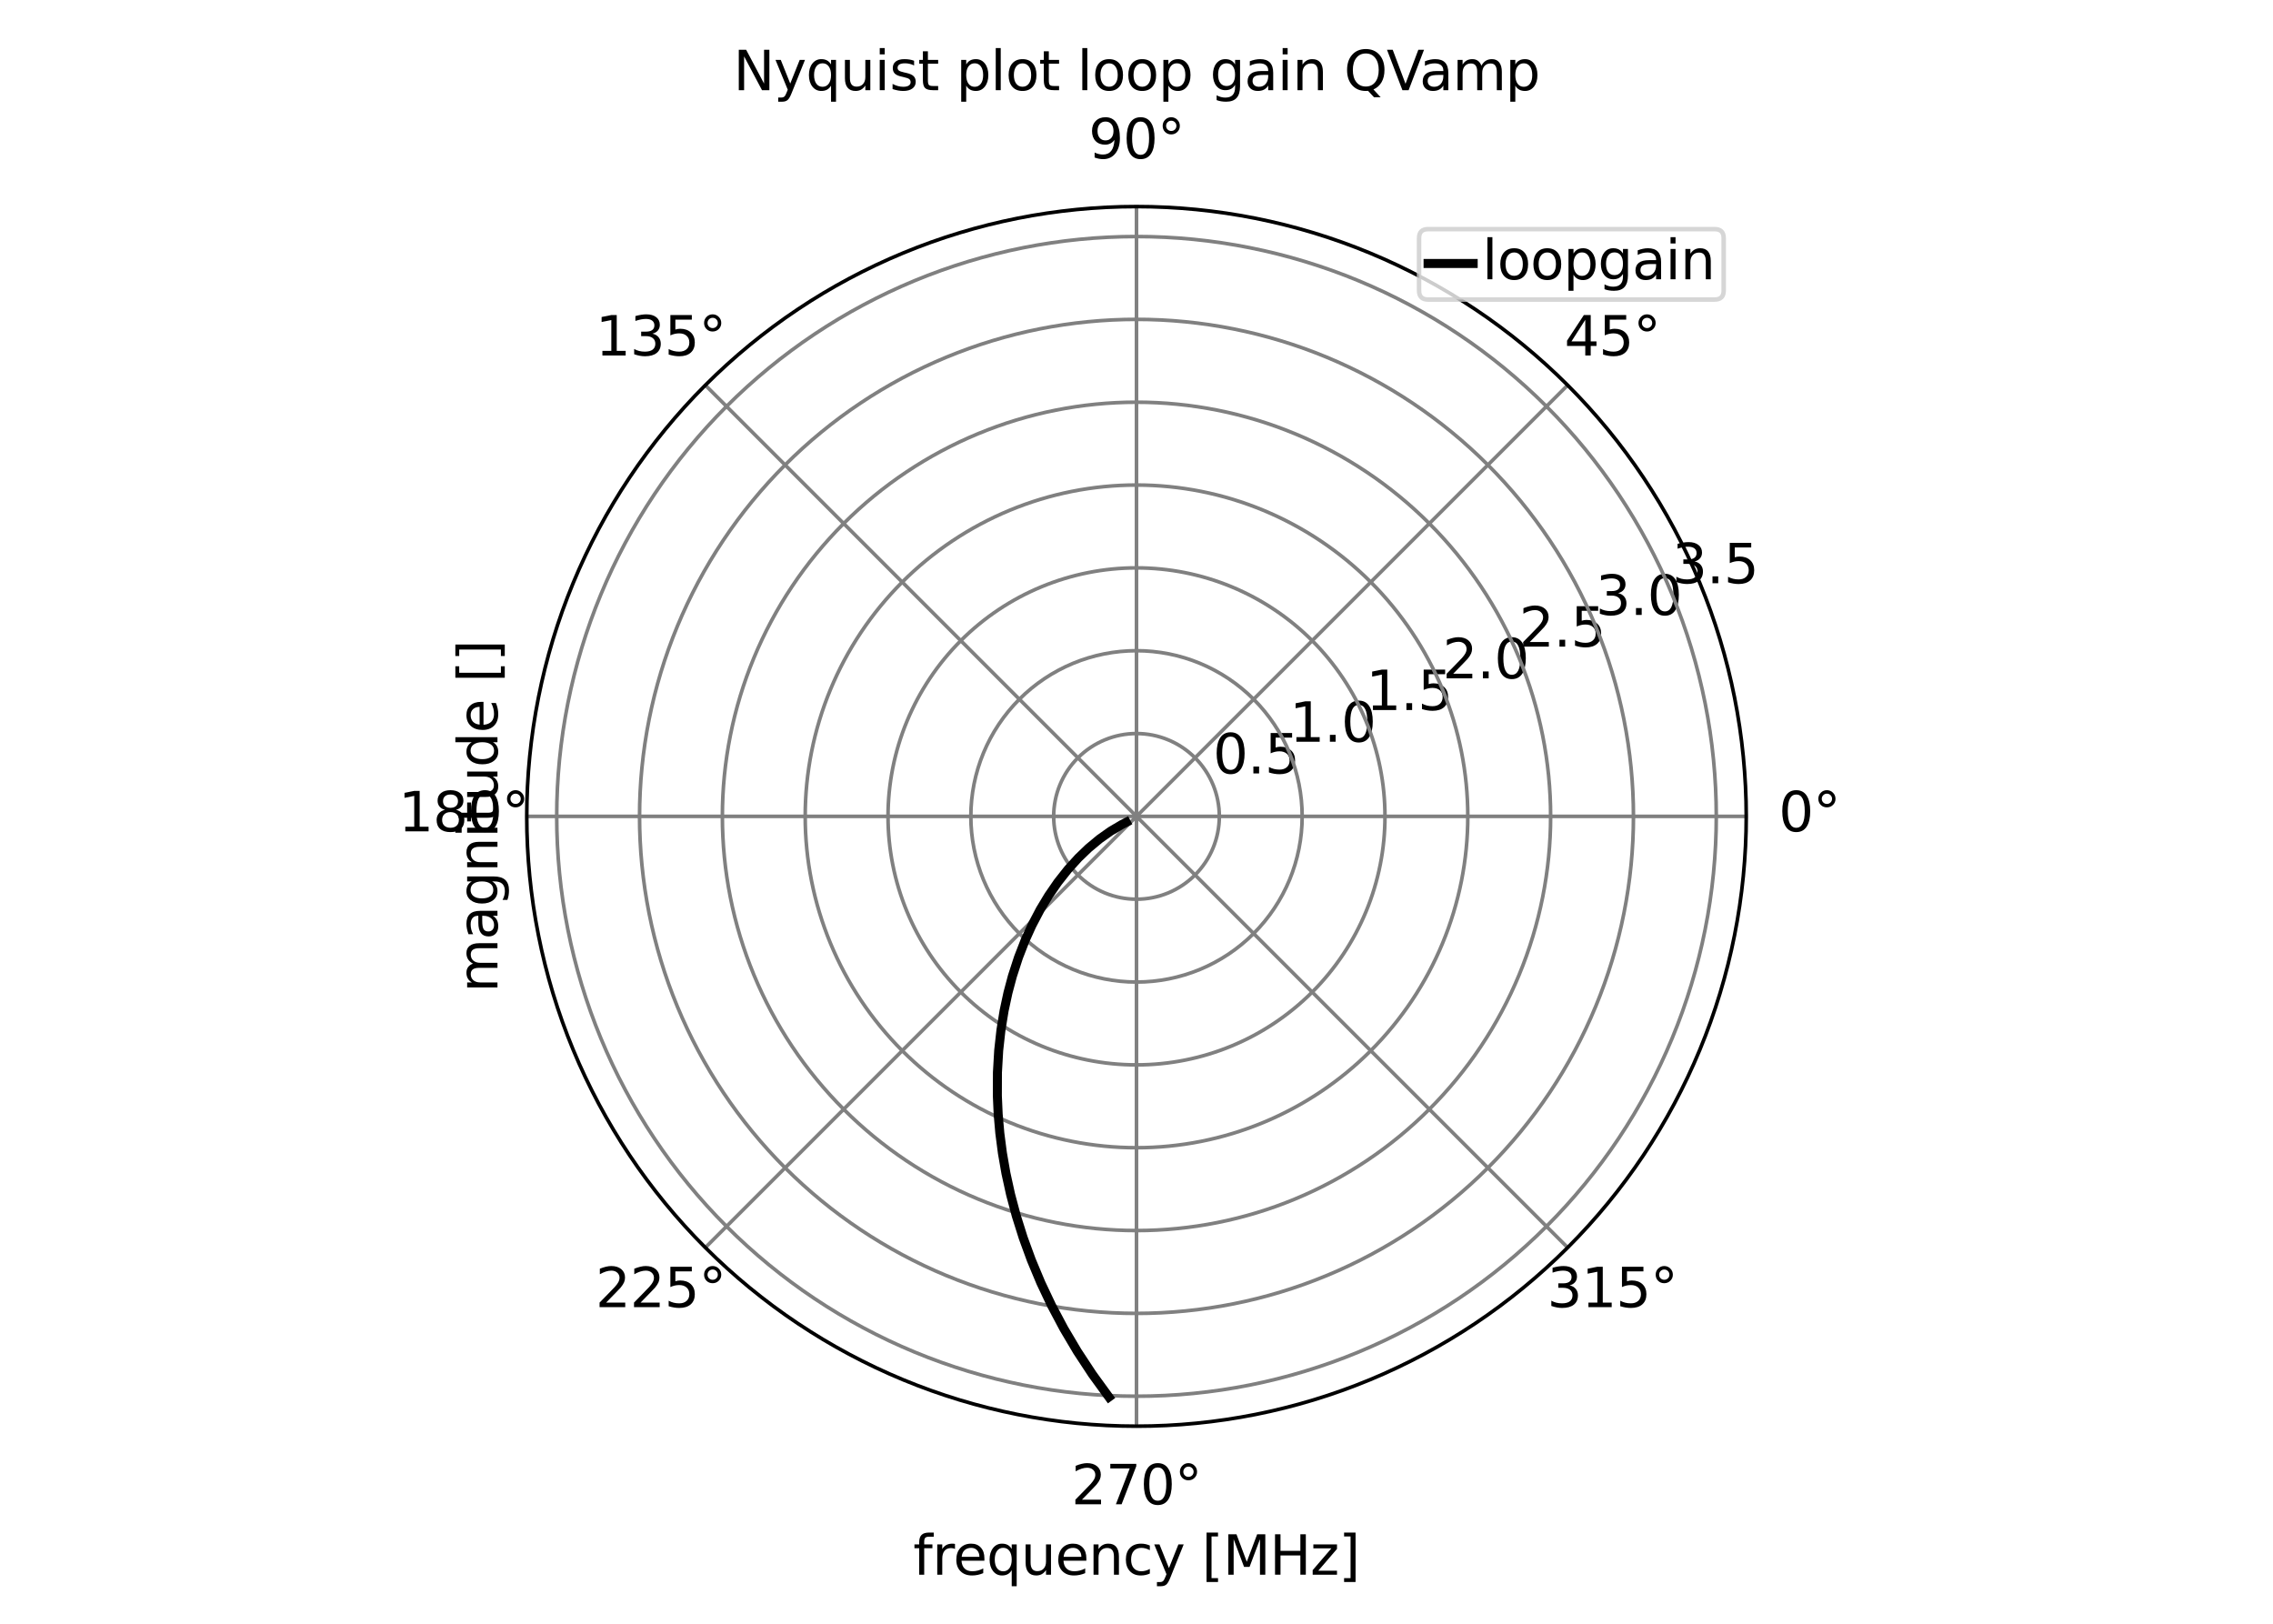<?xml version="1.0" encoding="utf-8" standalone="no"?>
<!DOCTYPE svg PUBLIC "-//W3C//DTD SVG 1.1//EN"
  "http://www.w3.org/Graphics/SVG/1.1/DTD/svg11.dtd">
<svg xmlns:xlink="http://www.w3.org/1999/xlink" width="504pt" height="360pt" viewBox="0 0 504 360" xmlns="http://www.w3.org/2000/svg" version="1.1">
 <defs>
  <style type="text/css">*{stroke-linejoin: round; stroke-linecap: butt}</style>
 </defs>
 <g id="figure_1">
  <g id="patch_1">
   <path d="M 0 360 
L 504 360 
L 504 0 
L 0 0 
z
" style="fill: #ffffff"/>
  </g>
  <g id="axes_1">
   <g id="patch_2">
    <path d="M 387.2 181 
C 387.2 163.246 383.703 145.664 376.909 129.261 
C 370.114 112.858 360.155 97.953 347.601 85.399 
C 335.047 72.845 320.142 62.886 303.739 56.091 
C 287.336 49.297 269.754 45.8 252 45.8 
C 234.246 45.8 216.664 49.297 200.261 56.091 
C 183.858 62.886 168.953 72.845 156.399 85.399 
C 143.845 97.953 133.886 112.858 127.091 129.261 
C 120.297 145.664 116.8 163.246 116.8 181 
C 116.8 198.754 120.297 216.336 127.091 232.739 
C 133.886 249.142 143.845 264.047 156.399 276.601 
C 168.953 289.155 183.858 299.114 200.261 305.909 
C 216.664 312.703 234.246 316.2 252 316.2 
C 269.754 316.2 287.336 312.703 303.739 305.909 
C 320.142 299.114 335.047 289.155 347.601 276.601 
C 360.155 264.047 370.114 249.142 376.909 232.739 
C 383.703 216.336 387.2 198.754 387.2 181 
M 252 181 
C 252 181 252 181 252 181 
C 252 181 252 181 252 181 
C 252 181 252 181 252 181 
C 252 181 252 181 252 181 
C 252 181 252 181 252 181 
C 252 181 252 181 252 181 
C 252 181 252 181 252 181 
C 252 181 252 181 252 181 
C 252 181 252 181 252 181 
C 252 181 252 181 252 181 
C 252 181 252 181 252 181 
C 252 181 252 181 252 181 
C 252 181 252 181 252 181 
C 252 181 252 181 252 181 
C 252 181 252 181 252 181 
C 252 181 252 181 252 181 
z
" style="fill: #ffffff"/>
   </g>
   <g id="matplotlib.axis_1">
    <g id="xtick_1">
     <g id="line2d_1">
      <path d="M 252 181 
L 387.2 181 
" clip-path="url(#p6e897d2427)" style="fill: none; stroke: #808080; stroke-width: 0.8; stroke-linecap: square"/>
     </g>
     <g id="text_1">
      <!-- 0° -->
      <g transform="translate(394.382 184.311) scale(0.12 -0.12)">
       <defs>
        <path id="DejaVuSans-30" d="M 2034 4250 
Q 1547 4250 1301 3770 
Q 1056 3291 1056 2328 
Q 1056 1369 1301 889 
Q 1547 409 2034 409 
Q 2525 409 2770 889 
Q 3016 1369 3016 2328 
Q 3016 3291 2770 3770 
Q 2525 4250 2034 4250 
z
M 2034 4750 
Q 2819 4750 3233 4129 
Q 3647 3509 3647 2328 
Q 3647 1150 3233 529 
Q 2819 -91 2034 -91 
Q 1250 -91 836 529 
Q 422 1150 422 2328 
Q 422 3509 836 4129 
Q 1250 4750 2034 4750 
z
" transform="scale(0.016)"/>
        <path id="DejaVuSans-b0" d="M 1600 4347 
Q 1350 4347 1178 4173 
Q 1006 4000 1006 3750 
Q 1006 3503 1178 3333 
Q 1350 3163 1600 3163 
Q 1850 3163 2022 3333 
Q 2194 3503 2194 3750 
Q 2194 3997 2020 4172 
Q 1847 4347 1600 4347 
z
M 1600 4750 
Q 1800 4750 1984 4673 
Q 2169 4597 2303 4453 
Q 2447 4313 2519 4134 
Q 2591 3956 2591 3750 
Q 2591 3338 2302 3052 
Q 2013 2766 1594 2766 
Q 1172 2766 890 3047 
Q 609 3328 609 3750 
Q 609 4169 896 4459 
Q 1184 4750 1600 4750 
z
" transform="scale(0.016)"/>
       </defs>
       <use xlink:href="#DejaVuSans-30"/>
       <use xlink:href="#DejaVuSans-b0" x="63.623"/>
      </g>
     </g>
    </g>
    <g id="xtick_2">
     <g id="line2d_2">
      <path d="M 252 181 
L 347.601 85.399 
" clip-path="url(#p6e897d2427)" style="fill: none; stroke: #808080; stroke-width: 0.8; stroke-linecap: square"/>
     </g>
     <g id="text_2">
      <!-- 45° -->
      <g transform="translate(346.865 78.811) scale(0.12 -0.12)">
       <defs>
        <path id="DejaVuSans-34" d="M 2419 4116 
L 825 1625 
L 2419 1625 
L 2419 4116 
z
M 2253 4666 
L 3047 4666 
L 3047 1625 
L 3713 1625 
L 3713 1100 
L 3047 1100 
L 3047 0 
L 2419 0 
L 2419 1100 
L 313 1100 
L 313 1709 
L 2253 4666 
z
" transform="scale(0.016)"/>
        <path id="DejaVuSans-35" d="M 691 4666 
L 3169 4666 
L 3169 4134 
L 1269 4134 
L 1269 2991 
Q 1406 3038 1543 3061 
Q 1681 3084 1819 3084 
Q 2600 3084 3056 2656 
Q 3513 2228 3513 1497 
Q 3513 744 3044 326 
Q 2575 -91 1722 -91 
Q 1428 -91 1123 -41 
Q 819 9 494 109 
L 494 744 
Q 775 591 1075 516 
Q 1375 441 1709 441 
Q 2250 441 2565 725 
Q 2881 1009 2881 1497 
Q 2881 1984 2565 2268 
Q 2250 2553 1709 2553 
Q 1456 2553 1204 2497 
Q 953 2441 691 2322 
L 691 4666 
z
" transform="scale(0.016)"/>
       </defs>
       <use xlink:href="#DejaVuSans-34"/>
       <use xlink:href="#DejaVuSans-35" x="63.623"/>
       <use xlink:href="#DejaVuSans-b0" x="127.246"/>
      </g>
     </g>
    </g>
    <g id="xtick_3">
     <g id="line2d_3">
      <path d="M 252 181 
L 252 45.8 
" clip-path="url(#p6e897d2427)" style="fill: none; stroke: #808080; stroke-width: 0.8; stroke-linecap: square"/>
     </g>
     <g id="text_3">
      <!-- 90° -->
      <g transform="translate(241.365 35.111) scale(0.12 -0.12)">
       <defs>
        <path id="DejaVuSans-39" d="M 703 97 
L 703 672 
Q 941 559 1184 500 
Q 1428 441 1663 441 
Q 2288 441 2617 861 
Q 2947 1281 2994 2138 
Q 2813 1869 2534 1725 
Q 2256 1581 1919 1581 
Q 1219 1581 811 2004 
Q 403 2428 403 3163 
Q 403 3881 828 4315 
Q 1253 4750 1959 4750 
Q 2769 4750 3195 4129 
Q 3622 3509 3622 2328 
Q 3622 1225 3098 567 
Q 2575 -91 1691 -91 
Q 1453 -91 1209 -44 
Q 966 3 703 97 
z
M 1959 2075 
Q 2384 2075 2632 2365 
Q 2881 2656 2881 3163 
Q 2881 3666 2632 3958 
Q 2384 4250 1959 4250 
Q 1534 4250 1286 3958 
Q 1038 3666 1038 3163 
Q 1038 2656 1286 2365 
Q 1534 2075 1959 2075 
z
" transform="scale(0.016)"/>
       </defs>
       <use xlink:href="#DejaVuSans-39"/>
       <use xlink:href="#DejaVuSans-30" x="63.623"/>
       <use xlink:href="#DejaVuSans-b0" x="127.246"/>
      </g>
     </g>
    </g>
    <g id="xtick_4">
     <g id="line2d_4">
      <path d="M 252 181 
L 156.399 85.399 
" clip-path="url(#p6e897d2427)" style="fill: none; stroke: #808080; stroke-width: 0.8; stroke-linecap: square"/>
     </g>
     <g id="text_4">
      <!-- 135° -->
      <g transform="translate(132.047 78.811) scale(0.12 -0.12)">
       <defs>
        <path id="DejaVuSans-31" d="M 794 531 
L 1825 531 
L 1825 4091 
L 703 3866 
L 703 4441 
L 1819 4666 
L 2450 4666 
L 2450 531 
L 3481 531 
L 3481 0 
L 794 0 
L 794 531 
z
" transform="scale(0.016)"/>
        <path id="DejaVuSans-33" d="M 2597 2516 
Q 3050 2419 3304 2112 
Q 3559 1806 3559 1356 
Q 3559 666 3084 287 
Q 2609 -91 1734 -91 
Q 1441 -91 1130 -33 
Q 819 25 488 141 
L 488 750 
Q 750 597 1062 519 
Q 1375 441 1716 441 
Q 2309 441 2620 675 
Q 2931 909 2931 1356 
Q 2931 1769 2642 2001 
Q 2353 2234 1838 2234 
L 1294 2234 
L 1294 2753 
L 1863 2753 
Q 2328 2753 2575 2939 
Q 2822 3125 2822 3475 
Q 2822 3834 2567 4026 
Q 2313 4219 1838 4219 
Q 1578 4219 1281 4162 
Q 984 4106 628 3988 
L 628 4550 
Q 988 4650 1302 4700 
Q 1616 4750 1894 4750 
Q 2613 4750 3031 4423 
Q 3450 4097 3450 3541 
Q 3450 3153 3228 2886 
Q 3006 2619 2597 2516 
z
" transform="scale(0.016)"/>
       </defs>
       <use xlink:href="#DejaVuSans-31"/>
       <use xlink:href="#DejaVuSans-33" x="63.623"/>
       <use xlink:href="#DejaVuSans-35" x="127.246"/>
       <use xlink:href="#DejaVuSans-b0" x="190.869"/>
      </g>
     </g>
    </g>
    <g id="xtick_5">
     <g id="line2d_5">
      <path d="M 252 181 
L 116.8 181 
" clip-path="url(#p6e897d2427)" style="fill: none; stroke: #808080; stroke-width: 0.8; stroke-linecap: square"/>
     </g>
     <g id="text_5">
      <!-- 180° -->
      <g transform="translate(88.347 184.311) scale(0.12 -0.12)">
       <defs>
        <path id="DejaVuSans-38" d="M 2034 2216 
Q 1584 2216 1326 1975 
Q 1069 1734 1069 1313 
Q 1069 891 1326 650 
Q 1584 409 2034 409 
Q 2484 409 2743 651 
Q 3003 894 3003 1313 
Q 3003 1734 2745 1975 
Q 2488 2216 2034 2216 
z
M 1403 2484 
Q 997 2584 770 2862 
Q 544 3141 544 3541 
Q 544 4100 942 4425 
Q 1341 4750 2034 4750 
Q 2731 4750 3128 4425 
Q 3525 4100 3525 3541 
Q 3525 3141 3298 2862 
Q 3072 2584 2669 2484 
Q 3125 2378 3379 2068 
Q 3634 1759 3634 1313 
Q 3634 634 3220 271 
Q 2806 -91 2034 -91 
Q 1263 -91 848 271 
Q 434 634 434 1313 
Q 434 1759 690 2068 
Q 947 2378 1403 2484 
z
M 1172 3481 
Q 1172 3119 1398 2916 
Q 1625 2713 2034 2713 
Q 2441 2713 2670 2916 
Q 2900 3119 2900 3481 
Q 2900 3844 2670 4047 
Q 2441 4250 2034 4250 
Q 1625 4250 1398 4047 
Q 1172 3844 1172 3481 
z
" transform="scale(0.016)"/>
       </defs>
       <use xlink:href="#DejaVuSans-31"/>
       <use xlink:href="#DejaVuSans-38" x="63.623"/>
       <use xlink:href="#DejaVuSans-30" x="127.246"/>
       <use xlink:href="#DejaVuSans-b0" x="190.869"/>
      </g>
     </g>
    </g>
    <g id="xtick_6">
     <g id="line2d_6">
      <path d="M 252 181 
L 156.399 276.601 
" clip-path="url(#p6e897d2427)" style="fill: none; stroke: #808080; stroke-width: 0.8; stroke-linecap: square"/>
     </g>
     <g id="text_6">
      <!-- 225° -->
      <g transform="translate(132.047 289.812) scale(0.12 -0.12)">
       <defs>
        <path id="DejaVuSans-32" d="M 1228 531 
L 3431 531 
L 3431 0 
L 469 0 
L 469 531 
Q 828 903 1448 1529 
Q 2069 2156 2228 2338 
Q 2531 2678 2651 2914 
Q 2772 3150 2772 3378 
Q 2772 3750 2511 3984 
Q 2250 4219 1831 4219 
Q 1534 4219 1204 4116 
Q 875 4013 500 3803 
L 500 4441 
Q 881 4594 1212 4672 
Q 1544 4750 1819 4750 
Q 2544 4750 2975 4387 
Q 3406 4025 3406 3419 
Q 3406 3131 3298 2873 
Q 3191 2616 2906 2266 
Q 2828 2175 2409 1742 
Q 1991 1309 1228 531 
z
" transform="scale(0.016)"/>
       </defs>
       <use xlink:href="#DejaVuSans-32"/>
       <use xlink:href="#DejaVuSans-32" x="63.623"/>
       <use xlink:href="#DejaVuSans-35" x="127.246"/>
       <use xlink:href="#DejaVuSans-b0" x="190.869"/>
      </g>
     </g>
    </g>
    <g id="xtick_7">
     <g id="line2d_7">
      <path d="M 252 181 
L 252 316.2 
" clip-path="url(#p6e897d2427)" style="fill: none; stroke: #808080; stroke-width: 0.8; stroke-linecap: square"/>
     </g>
     <g id="text_7">
      <!-- 270° -->
      <g transform="translate(237.548 333.511) scale(0.12 -0.12)">
       <defs>
        <path id="DejaVuSans-37" d="M 525 4666 
L 3525 4666 
L 3525 4397 
L 1831 0 
L 1172 0 
L 2766 4134 
L 525 4134 
L 525 4666 
z
" transform="scale(0.016)"/>
       </defs>
       <use xlink:href="#DejaVuSans-32"/>
       <use xlink:href="#DejaVuSans-37" x="63.623"/>
       <use xlink:href="#DejaVuSans-30" x="127.246"/>
       <use xlink:href="#DejaVuSans-b0" x="190.869"/>
      </g>
     </g>
    </g>
    <g id="xtick_8">
     <g id="line2d_8">
      <path d="M 252 181 
L 347.601 276.601 
" clip-path="url(#p6e897d2427)" style="fill: none; stroke: #808080; stroke-width: 0.8; stroke-linecap: square"/>
     </g>
     <g id="text_8">
      <!-- 315° -->
      <g transform="translate(343.048 289.812) scale(0.12 -0.12)">
       <use xlink:href="#DejaVuSans-33"/>
       <use xlink:href="#DejaVuSans-31" x="63.623"/>
       <use xlink:href="#DejaVuSans-35" x="127.246"/>
       <use xlink:href="#DejaVuSans-b0" x="190.869"/>
      </g>
     </g>
    </g>
    <g id="text_9">
     <!-- frequency [MHz] -->
     <g transform="translate(202.481 349.125) scale(0.12 -0.12)">
      <defs>
       <path id="DejaVuSans-66" d="M 2375 4863 
L 2375 4384 
L 1825 4384 
Q 1516 4384 1395 4259 
Q 1275 4134 1275 3809 
L 1275 3500 
L 2222 3500 
L 2222 3053 
L 1275 3053 
L 1275 0 
L 697 0 
L 697 3053 
L 147 3053 
L 147 3500 
L 697 3500 
L 697 3744 
Q 697 4328 969 4595 
Q 1241 4863 1831 4863 
L 2375 4863 
z
" transform="scale(0.016)"/>
       <path id="DejaVuSans-72" d="M 2631 2963 
Q 2534 3019 2420 3045 
Q 2306 3072 2169 3072 
Q 1681 3072 1420 2755 
Q 1159 2438 1159 1844 
L 1159 0 
L 581 0 
L 581 3500 
L 1159 3500 
L 1159 2956 
Q 1341 3275 1631 3429 
Q 1922 3584 2338 3584 
Q 2397 3584 2469 3576 
Q 2541 3569 2628 3553 
L 2631 2963 
z
" transform="scale(0.016)"/>
       <path id="DejaVuSans-65" d="M 3597 1894 
L 3597 1613 
L 953 1613 
Q 991 1019 1311 708 
Q 1631 397 2203 397 
Q 2534 397 2845 478 
Q 3156 559 3463 722 
L 3463 178 
Q 3153 47 2828 -22 
Q 2503 -91 2169 -91 
Q 1331 -91 842 396 
Q 353 884 353 1716 
Q 353 2575 817 3079 
Q 1281 3584 2069 3584 
Q 2775 3584 3186 3129 
Q 3597 2675 3597 1894 
z
M 3022 2063 
Q 3016 2534 2758 2815 
Q 2500 3097 2075 3097 
Q 1594 3097 1305 2825 
Q 1016 2553 972 2059 
L 3022 2063 
z
" transform="scale(0.016)"/>
       <path id="DejaVuSans-71" d="M 947 1747 
Q 947 1113 1208 752 
Q 1469 391 1925 391 
Q 2381 391 2643 752 
Q 2906 1113 2906 1747 
Q 2906 2381 2643 2742 
Q 2381 3103 1925 3103 
Q 1469 3103 1208 2742 
Q 947 2381 947 1747 
z
M 2906 525 
Q 2725 213 2448 61 
Q 2172 -91 1784 -91 
Q 1150 -91 751 415 
Q 353 922 353 1747 
Q 353 2572 751 3078 
Q 1150 3584 1784 3584 
Q 2172 3584 2448 3432 
Q 2725 3281 2906 2969 
L 2906 3500 
L 3481 3500 
L 3481 -1331 
L 2906 -1331 
L 2906 525 
z
" transform="scale(0.016)"/>
       <path id="DejaVuSans-75" d="M 544 1381 
L 544 3500 
L 1119 3500 
L 1119 1403 
Q 1119 906 1312 657 
Q 1506 409 1894 409 
Q 2359 409 2629 706 
Q 2900 1003 2900 1516 
L 2900 3500 
L 3475 3500 
L 3475 0 
L 2900 0 
L 2900 538 
Q 2691 219 2414 64 
Q 2138 -91 1772 -91 
Q 1169 -91 856 284 
Q 544 659 544 1381 
z
M 1991 3584 
L 1991 3584 
z
" transform="scale(0.016)"/>
       <path id="DejaVuSans-6e" d="M 3513 2113 
L 3513 0 
L 2938 0 
L 2938 2094 
Q 2938 2591 2744 2837 
Q 2550 3084 2163 3084 
Q 1697 3084 1428 2787 
Q 1159 2491 1159 1978 
L 1159 0 
L 581 0 
L 581 3500 
L 1159 3500 
L 1159 2956 
Q 1366 3272 1645 3428 
Q 1925 3584 2291 3584 
Q 2894 3584 3203 3211 
Q 3513 2838 3513 2113 
z
" transform="scale(0.016)"/>
       <path id="DejaVuSans-63" d="M 3122 3366 
L 3122 2828 
Q 2878 2963 2633 3030 
Q 2388 3097 2138 3097 
Q 1578 3097 1268 2742 
Q 959 2388 959 1747 
Q 959 1106 1268 751 
Q 1578 397 2138 397 
Q 2388 397 2633 464 
Q 2878 531 3122 666 
L 3122 134 
Q 2881 22 2623 -34 
Q 2366 -91 2075 -91 
Q 1284 -91 818 406 
Q 353 903 353 1747 
Q 353 2603 823 3093 
Q 1294 3584 2113 3584 
Q 2378 3584 2631 3529 
Q 2884 3475 3122 3366 
z
" transform="scale(0.016)"/>
       <path id="DejaVuSans-79" d="M 2059 -325 
Q 1816 -950 1584 -1140 
Q 1353 -1331 966 -1331 
L 506 -1331 
L 506 -850 
L 844 -850 
Q 1081 -850 1212 -737 
Q 1344 -625 1503 -206 
L 1606 56 
L 191 3500 
L 800 3500 
L 1894 763 
L 2988 3500 
L 3597 3500 
L 2059 -325 
z
" transform="scale(0.016)"/>
       <path id="DejaVuSans-20" transform="scale(0.016)"/>
       <path id="DejaVuSans-5b" d="M 550 4863 
L 1875 4863 
L 1875 4416 
L 1125 4416 
L 1125 -397 
L 1875 -397 
L 1875 -844 
L 550 -844 
L 550 4863 
z
" transform="scale(0.016)"/>
       <path id="DejaVuSans-4d" d="M 628 4666 
L 1569 4666 
L 2759 1491 
L 3956 4666 
L 4897 4666 
L 4897 0 
L 4281 0 
L 4281 4097 
L 3078 897 
L 2444 897 
L 1241 4097 
L 1241 0 
L 628 0 
L 628 4666 
z
" transform="scale(0.016)"/>
       <path id="DejaVuSans-48" d="M 628 4666 
L 1259 4666 
L 1259 2753 
L 3553 2753 
L 3553 4666 
L 4184 4666 
L 4184 0 
L 3553 0 
L 3553 2222 
L 1259 2222 
L 1259 0 
L 628 0 
L 628 4666 
z
" transform="scale(0.016)"/>
       <path id="DejaVuSans-7a" d="M 353 3500 
L 3084 3500 
L 3084 2975 
L 922 459 
L 3084 459 
L 3084 0 
L 275 0 
L 275 525 
L 2438 3041 
L 353 3041 
L 353 3500 
z
" transform="scale(0.016)"/>
       <path id="DejaVuSans-5d" d="M 1947 4863 
L 1947 -844 
L 622 -844 
L 622 -397 
L 1369 -397 
L 1369 4416 
L 622 4416 
L 622 4863 
L 1947 4863 
z
" transform="scale(0.016)"/>
      </defs>
      <use xlink:href="#DejaVuSans-66"/>
      <use xlink:href="#DejaVuSans-72" x="35.205"/>
      <use xlink:href="#DejaVuSans-65" x="74.068"/>
      <use xlink:href="#DejaVuSans-71" x="135.592"/>
      <use xlink:href="#DejaVuSans-75" x="199.068"/>
      <use xlink:href="#DejaVuSans-65" x="262.447"/>
      <use xlink:href="#DejaVuSans-6e" x="323.971"/>
      <use xlink:href="#DejaVuSans-63" x="387.35"/>
      <use xlink:href="#DejaVuSans-79" x="442.33"/>
      <use xlink:href="#DejaVuSans-20" x="501.51"/>
      <use xlink:href="#DejaVuSans-5b" x="533.297"/>
      <use xlink:href="#DejaVuSans-4d" x="572.311"/>
      <use xlink:href="#DejaVuSans-48" x="658.59"/>
      <use xlink:href="#DejaVuSans-7a" x="733.785"/>
      <use xlink:href="#DejaVuSans-5d" x="786.275"/>
     </g>
    </g>
   </g>
   <g id="matplotlib.axis_2">
    <g id="ytick_1">
     <g id="line2d_9">
      <path d="M 270.365 181 
C 270.365 178.588 269.89 176.2 268.967 173.972 
C 268.044 171.744 266.692 169.719 264.986 168.014 
C 263.281 166.308 261.256 164.956 259.028 164.033 
C 256.8 163.11 254.412 162.635 252 162.635 
C 249.588 162.635 247.2 163.11 244.972 164.033 
C 242.744 164.956 240.719 166.308 239.014 168.014 
C 237.308 169.719 235.956 171.744 235.033 173.972 
C 234.11 176.2 233.635 178.588 233.635 181 
C 233.635 183.412 234.11 185.8 235.033 188.028 
C 235.956 190.256 237.308 192.281 239.014 193.986 
C 240.719 195.692 242.744 197.044 244.972 197.967 
C 247.2 198.89 249.588 199.365 252 199.365 
C 254.412 199.365 256.8 198.89 259.028 197.967 
C 261.256 197.044 263.281 195.692 264.986 193.986 
C 266.692 192.281 268.044 190.256 268.967 188.028 
C 269.89 185.8 270.365 183.412 270.365 181 
" clip-path="url(#p6e897d2427)" style="fill: none; stroke: #808080; stroke-width: 0.8; stroke-linecap: square"/>
     </g>
     <g id="text_10">
      <!-- 0.5 -->
      <g transform="translate(268.967 171.476) scale(0.12 -0.12)">
       <defs>
        <path id="DejaVuSans-2e" d="M 684 794 
L 1344 794 
L 1344 0 
L 684 0 
L 684 794 
z
" transform="scale(0.016)"/>
       </defs>
       <use xlink:href="#DejaVuSans-30"/>
       <use xlink:href="#DejaVuSans-2e" x="63.623"/>
       <use xlink:href="#DejaVuSans-35" x="95.41"/>
      </g>
     </g>
    </g>
    <g id="ytick_2">
     <g id="line2d_10">
      <path d="M 288.731 181 
C 288.731 176.177 287.78 171.4 285.935 166.944 
C 284.089 162.488 281.383 158.438 277.972 155.028 
C 274.562 151.617 270.512 148.911 266.056 147.065 
C 261.6 145.22 256.823 144.269 252 144.269 
C 247.177 144.269 242.4 145.22 237.944 147.065 
C 233.488 148.911 229.438 151.617 226.028 155.028 
C 222.617 158.438 219.911 162.488 218.065 166.944 
C 216.22 171.4 215.269 176.177 215.269 181 
C 215.269 185.823 216.22 190.6 218.065 195.056 
C 219.911 199.512 222.617 203.562 226.028 206.972 
C 229.438 210.383 233.488 213.089 237.944 214.935 
C 242.4 216.78 247.177 217.731 252 217.731 
C 256.823 217.731 261.6 216.78 266.056 214.935 
C 270.512 213.089 274.562 210.383 277.972 206.972 
C 281.383 203.562 284.089 199.512 285.935 195.056 
C 287.78 190.6 288.731 185.823 288.731 181 
" clip-path="url(#p6e897d2427)" style="fill: none; stroke: #808080; stroke-width: 0.8; stroke-linecap: square"/>
     </g>
     <g id="text_11">
      <!-- 1.0 -->
      <g transform="translate(285.935 164.448) scale(0.12 -0.12)">
       <use xlink:href="#DejaVuSans-31"/>
       <use xlink:href="#DejaVuSans-2e" x="63.623"/>
       <use xlink:href="#DejaVuSans-30" x="95.41"/>
      </g>
     </g>
    </g>
    <g id="ytick_3">
     <g id="line2d_11">
      <path d="M 307.096 181 
C 307.096 173.765 305.671 166.6 302.902 159.916 
C 300.133 153.231 296.075 147.157 290.959 142.041 
C 285.843 136.925 279.769 132.867 273.084 130.098 
C 266.4 127.329 259.235 125.904 252 125.904 
C 244.765 125.904 237.6 127.329 230.916 130.098 
C 224.231 132.867 218.157 136.925 213.041 142.041 
C 207.925 147.157 203.867 153.231 201.098 159.916 
C 198.329 166.6 196.904 173.765 196.904 181 
C 196.904 188.235 198.329 195.4 201.098 202.084 
C 203.867 208.769 207.925 214.843 213.041 219.959 
C 218.157 225.075 224.231 229.133 230.916 231.902 
C 237.6 234.671 244.765 236.096 252 236.096 
C 259.235 236.096 266.4 234.671 273.084 231.902 
C 279.769 229.133 285.843 225.075 290.959 219.959 
C 296.075 214.843 300.133 208.769 302.902 202.084 
C 305.671 195.4 307.096 188.235 307.096 181 
" clip-path="url(#p6e897d2427)" style="fill: none; stroke: #808080; stroke-width: 0.8; stroke-linecap: square"/>
     </g>
     <g id="text_12">
      <!-- 1.5 -->
      <g transform="translate(302.902 157.42) scale(0.12 -0.12)">
       <use xlink:href="#DejaVuSans-31"/>
       <use xlink:href="#DejaVuSans-2e" x="63.623"/>
       <use xlink:href="#DejaVuSans-35" x="95.41"/>
      </g>
     </g>
    </g>
    <g id="ytick_4">
     <g id="line2d_12">
      <path d="M 325.461 181 
C 325.461 171.353 323.561 161.8 319.869 152.888 
C 316.177 143.975 310.766 135.877 303.945 129.055 
C 297.123 122.234 289.025 116.823 280.112 113.131 
C 271.2 109.439 261.647 107.539 252 107.539 
C 242.353 107.539 232.8 109.439 223.888 113.131 
C 214.975 116.823 206.877 122.234 200.055 129.055 
C 193.234 135.877 187.823 143.975 184.131 152.888 
C 180.439 161.8 178.539 171.353 178.539 181 
C 178.539 190.647 180.439 200.2 184.131 209.112 
C 187.823 218.025 193.234 226.123 200.055 232.945 
C 206.877 239.766 214.975 245.177 223.888 248.869 
C 232.8 252.561 242.353 254.461 252 254.461 
C 261.647 254.461 271.2 252.561 280.112 248.869 
C 289.025 245.177 297.123 239.766 303.945 232.945 
C 310.766 226.123 316.177 218.025 319.869 209.112 
C 323.561 200.2 325.461 190.647 325.461 181 
" clip-path="url(#p6e897d2427)" style="fill: none; stroke: #808080; stroke-width: 0.8; stroke-linecap: square"/>
     </g>
     <g id="text_13">
      <!-- 2.0 -->
      <g transform="translate(319.869 150.392) scale(0.12 -0.12)">
       <use xlink:href="#DejaVuSans-32"/>
       <use xlink:href="#DejaVuSans-2e" x="63.623"/>
       <use xlink:href="#DejaVuSans-30" x="95.41"/>
      </g>
     </g>
    </g>
    <g id="ytick_5">
     <g id="line2d_13">
      <path d="M 343.826 181 
C 343.826 168.941 341.451 157 336.836 145.86 
C 332.222 134.719 325.458 124.596 316.931 116.069 
C 308.404 107.542 298.281 100.778 287.14 96.164 
C 276 91.549 264.059 89.174 252 89.174 
C 239.941 89.174 228 91.549 216.86 96.164 
C 205.719 100.778 195.596 107.542 187.069 116.069 
C 178.542 124.596 171.778 134.719 167.164 145.86 
C 162.549 157 160.174 168.941 160.174 181 
C 160.174 193.059 162.549 205 167.164 216.14 
C 171.778 227.281 178.542 237.404 187.069 245.931 
C 195.596 254.458 205.719 261.222 216.86 265.836 
C 228 270.451 239.941 272.826 252 272.826 
C 264.059 272.826 276 270.451 287.14 265.836 
C 298.281 261.222 308.404 254.458 316.931 245.931 
C 325.458 237.404 332.222 227.281 336.836 216.14 
C 341.451 205 343.826 193.059 343.826 181 
" clip-path="url(#p6e897d2427)" style="fill: none; stroke: #808080; stroke-width: 0.8; stroke-linecap: square"/>
     </g>
     <g id="text_14">
      <!-- 2.5 -->
      <g transform="translate(336.836 143.364) scale(0.12 -0.12)">
       <use xlink:href="#DejaVuSans-32"/>
       <use xlink:href="#DejaVuSans-2e" x="63.623"/>
       <use xlink:href="#DejaVuSans-35" x="95.41"/>
      </g>
     </g>
    </g>
    <g id="ytick_6">
     <g id="line2d_14">
      <path d="M 362.192 181 
C 362.192 166.53 359.341 152.2 353.804 138.832 
C 348.266 125.463 340.149 113.315 329.917 103.083 
C 319.685 92.851 307.537 84.734 294.168 79.196 
C 280.8 73.659 266.47 70.808 252 70.808 
C 237.53 70.808 223.2 73.659 209.832 79.196 
C 196.463 84.734 184.315 92.851 174.083 103.083 
C 163.851 113.315 155.734 125.463 150.196 138.832 
C 144.659 152.2 141.808 166.53 141.808 181 
C 141.808 195.47 144.659 209.8 150.196 223.168 
C 155.734 236.537 163.851 248.685 174.083 258.917 
C 184.315 269.149 196.463 277.266 209.832 282.804 
C 223.2 288.341 237.53 291.192 252 291.192 
C 266.47 291.192 280.8 288.341 294.168 282.804 
C 307.537 277.266 319.685 269.149 329.917 258.917 
C 340.149 248.685 348.266 236.537 353.804 223.168 
C 359.341 209.8 362.192 195.47 362.192 181 
" clip-path="url(#p6e897d2427)" style="fill: none; stroke: #808080; stroke-width: 0.8; stroke-linecap: square"/>
     </g>
     <g id="text_15">
      <!-- 3.0 -->
      <g transform="translate(353.804 136.336) scale(0.12 -0.12)">
       <use xlink:href="#DejaVuSans-33"/>
       <use xlink:href="#DejaVuSans-2e" x="63.623"/>
       <use xlink:href="#DejaVuSans-30" x="95.41"/>
      </g>
     </g>
    </g>
    <g id="ytick_7">
     <g id="line2d_15">
      <path d="M 380.557 181 
C 380.557 164.118 377.231 147.4 370.771 131.803 
C 364.311 116.207 354.841 102.034 342.903 90.097 
C 330.966 78.159 316.793 68.689 301.197 62.229 
C 285.6 55.769 268.882 52.443 252 52.443 
C 235.118 52.443 218.4 55.769 202.803 62.229 
C 187.207 68.689 173.034 78.159 161.097 90.097 
C 149.159 102.034 139.689 116.207 133.229 131.803 
C 126.769 147.4 123.443 164.118 123.443 181 
C 123.443 197.882 126.769 214.6 133.229 230.197 
C 139.689 245.793 149.159 259.966 161.097 271.903 
C 173.034 283.841 187.207 293.311 202.803 299.771 
C 218.4 306.231 235.118 309.557 252 309.557 
C 268.882 309.557 285.6 306.231 301.197 299.771 
C 316.793 293.311 330.966 283.841 342.903 271.903 
C 354.841 259.966 364.311 245.793 370.771 230.197 
C 377.231 214.6 380.557 197.882 380.557 181 
" clip-path="url(#p6e897d2427)" style="fill: none; stroke: #808080; stroke-width: 0.8; stroke-linecap: square"/>
     </g>
     <g id="text_16">
      <!-- 3.5 -->
      <g transform="translate(370.771 129.308) scale(0.12 -0.12)">
       <use xlink:href="#DejaVuSans-33"/>
       <use xlink:href="#DejaVuSans-2e" x="63.623"/>
       <use xlink:href="#DejaVuSans-35" x="95.41"/>
      </g>
     </g>
    </g>
    <g id="text_17">
     <!-- magnitude [] -->
     <g transform="translate(110.304 220.044) rotate(-90) scale(0.12 -0.12)">
      <defs>
       <path id="DejaVuSans-6d" d="M 3328 2828 
Q 3544 3216 3844 3400 
Q 4144 3584 4550 3584 
Q 5097 3584 5394 3201 
Q 5691 2819 5691 2113 
L 5691 0 
L 5113 0 
L 5113 2094 
Q 5113 2597 4934 2840 
Q 4756 3084 4391 3084 
Q 3944 3084 3684 2787 
Q 3425 2491 3425 1978 
L 3425 0 
L 2847 0 
L 2847 2094 
Q 2847 2600 2669 2842 
Q 2491 3084 2119 3084 
Q 1678 3084 1418 2786 
Q 1159 2488 1159 1978 
L 1159 0 
L 581 0 
L 581 3500 
L 1159 3500 
L 1159 2956 
Q 1356 3278 1631 3431 
Q 1906 3584 2284 3584 
Q 2666 3584 2933 3390 
Q 3200 3197 3328 2828 
z
" transform="scale(0.016)"/>
       <path id="DejaVuSans-61" d="M 2194 1759 
Q 1497 1759 1228 1600 
Q 959 1441 959 1056 
Q 959 750 1161 570 
Q 1363 391 1709 391 
Q 2188 391 2477 730 
Q 2766 1069 2766 1631 
L 2766 1759 
L 2194 1759 
z
M 3341 1997 
L 3341 0 
L 2766 0 
L 2766 531 
Q 2569 213 2275 61 
Q 1981 -91 1556 -91 
Q 1019 -91 701 211 
Q 384 513 384 1019 
Q 384 1609 779 1909 
Q 1175 2209 1959 2209 
L 2766 2209 
L 2766 2266 
Q 2766 2663 2505 2880 
Q 2244 3097 1772 3097 
Q 1472 3097 1187 3025 
Q 903 2953 641 2809 
L 641 3341 
Q 956 3463 1253 3523 
Q 1550 3584 1831 3584 
Q 2591 3584 2966 3190 
Q 3341 2797 3341 1997 
z
" transform="scale(0.016)"/>
       <path id="DejaVuSans-67" d="M 2906 1791 
Q 2906 2416 2648 2759 
Q 2391 3103 1925 3103 
Q 1463 3103 1205 2759 
Q 947 2416 947 1791 
Q 947 1169 1205 825 
Q 1463 481 1925 481 
Q 2391 481 2648 825 
Q 2906 1169 2906 1791 
z
M 3481 434 
Q 3481 -459 3084 -895 
Q 2688 -1331 1869 -1331 
Q 1566 -1331 1297 -1286 
Q 1028 -1241 775 -1147 
L 775 -588 
Q 1028 -725 1275 -790 
Q 1522 -856 1778 -856 
Q 2344 -856 2625 -561 
Q 2906 -266 2906 331 
L 2906 616 
Q 2728 306 2450 153 
Q 2172 0 1784 0 
Q 1141 0 747 490 
Q 353 981 353 1791 
Q 353 2603 747 3093 
Q 1141 3584 1784 3584 
Q 2172 3584 2450 3431 
Q 2728 3278 2906 2969 
L 2906 3500 
L 3481 3500 
L 3481 434 
z
" transform="scale(0.016)"/>
       <path id="DejaVuSans-69" d="M 603 3500 
L 1178 3500 
L 1178 0 
L 603 0 
L 603 3500 
z
M 603 4863 
L 1178 4863 
L 1178 4134 
L 603 4134 
L 603 4863 
z
" transform="scale(0.016)"/>
       <path id="DejaVuSans-74" d="M 1172 4494 
L 1172 3500 
L 2356 3500 
L 2356 3053 
L 1172 3053 
L 1172 1153 
Q 1172 725 1289 603 
Q 1406 481 1766 481 
L 2356 481 
L 2356 0 
L 1766 0 
Q 1100 0 847 248 
Q 594 497 594 1153 
L 594 3053 
L 172 3053 
L 172 3500 
L 594 3500 
L 594 4494 
L 1172 4494 
z
" transform="scale(0.016)"/>
       <path id="DejaVuSans-64" d="M 2906 2969 
L 2906 4863 
L 3481 4863 
L 3481 0 
L 2906 0 
L 2906 525 
Q 2725 213 2448 61 
Q 2172 -91 1784 -91 
Q 1150 -91 751 415 
Q 353 922 353 1747 
Q 353 2572 751 3078 
Q 1150 3584 1784 3584 
Q 2172 3584 2448 3432 
Q 2725 3281 2906 2969 
z
M 947 1747 
Q 947 1113 1208 752 
Q 1469 391 1925 391 
Q 2381 391 2643 752 
Q 2906 1113 2906 1747 
Q 2906 2381 2643 2742 
Q 2381 3103 1925 3103 
Q 1469 3103 1208 2742 
Q 947 2381 947 1747 
z
" transform="scale(0.016)"/>
      </defs>
      <use xlink:href="#DejaVuSans-6d"/>
      <use xlink:href="#DejaVuSans-61" x="97.412"/>
      <use xlink:href="#DejaVuSans-67" x="158.691"/>
      <use xlink:href="#DejaVuSans-6e" x="222.168"/>
      <use xlink:href="#DejaVuSans-69" x="285.547"/>
      <use xlink:href="#DejaVuSans-74" x="313.33"/>
      <use xlink:href="#DejaVuSans-75" x="352.539"/>
      <use xlink:href="#DejaVuSans-64" x="415.918"/>
      <use xlink:href="#DejaVuSans-65" x="479.395"/>
      <use xlink:href="#DejaVuSans-20" x="540.918"/>
      <use xlink:href="#DejaVuSans-5b" x="572.705"/>
      <use xlink:href="#DejaVuSans-5d" x="611.719"/>
     </g>
    </g>
   </g>
   <g id="line2d_16">
    <path d="M 245.882 309.742 
L 242.228 304.713 
L 238.895 299.641 
L 235.879 294.548 
L 233.177 289.458 
L 230.782 284.394 
L 228.685 279.377 
L 226.877 274.426 
L 225.344 269.56 
L 224.074 264.795 
L 223.053 260.146 
L 222.265 255.626 
L 221.696 251.246 
L 221.328 247.017 
L 221.147 242.944 
L 221.164 237.77 
L 221.445 232.896 
L 221.951 228.327 
L 222.646 224.064 
L 223.499 220.103 
L 224.477 216.439 
L 225.833 212.262 
L 227.292 208.511 
L 228.811 205.161 
L 230.665 201.629 
L 232.505 198.579 
L 234.584 195.563 
L 236.822 192.733 
L 239.116 190.204 
L 241.362 188.045 
L 243.805 186.014 
L 246.261 184.278 
L 248.672 182.851 
L 249.724 182.308 
L 249.724 182.308 
" clip-path="url(#p6e897d2427)" style="fill: none; stroke: #000000; stroke-width: 2; stroke-linecap: square"/>
   </g>
   <g id="patch_3">
    <path d="M 387.2 181 
C 387.2 163.246 383.703 145.664 376.909 129.261 
C 370.114 112.858 360.155 97.953 347.601 85.399 
C 335.047 72.845 320.142 62.886 303.739 56.091 
C 287.336 49.297 269.754 45.8 252 45.8 
C 234.246 45.8 216.664 49.297 200.261 56.091 
C 183.858 62.886 168.953 72.845 156.399 85.399 
C 143.845 97.953 133.886 112.858 127.091 129.261 
C 120.297 145.664 116.8 163.246 116.8 181 
C 116.8 198.754 120.297 216.336 127.091 232.739 
C 133.886 249.142 143.845 264.047 156.399 276.601 
C 168.953 289.155 183.858 299.114 200.261 305.909 
C 216.664 312.703 234.246 316.2 252 316.2 
C 269.754 316.2 287.336 312.703 303.739 305.909 
C 320.142 299.114 335.047 289.155 347.601 276.601 
C 360.155 264.047 370.114 249.142 376.909 232.739 
C 383.703 216.336 387.2 198.754 387.2 181 
" style="fill: none; stroke: #000000; stroke-width: 0.8; stroke-linejoin: miter; stroke-linecap: square"/>
   </g>
   <g id="text_18">
    <!-- Nyquist plot loop gain QVamp -->
    <g transform="translate(162.61 19.993) scale(0.12 -0.12)">
     <defs>
      <path id="DejaVuSans-4e" d="M 628 4666 
L 1478 4666 
L 3547 763 
L 3547 4666 
L 4159 4666 
L 4159 0 
L 3309 0 
L 1241 3903 
L 1241 0 
L 628 0 
L 628 4666 
z
" transform="scale(0.016)"/>
      <path id="DejaVuSans-73" d="M 2834 3397 
L 2834 2853 
Q 2591 2978 2328 3040 
Q 2066 3103 1784 3103 
Q 1356 3103 1142 2972 
Q 928 2841 928 2578 
Q 928 2378 1081 2264 
Q 1234 2150 1697 2047 
L 1894 2003 
Q 2506 1872 2764 1633 
Q 3022 1394 3022 966 
Q 3022 478 2636 193 
Q 2250 -91 1575 -91 
Q 1294 -91 989 -36 
Q 684 19 347 128 
L 347 722 
Q 666 556 975 473 
Q 1284 391 1588 391 
Q 1994 391 2212 530 
Q 2431 669 2431 922 
Q 2431 1156 2273 1281 
Q 2116 1406 1581 1522 
L 1381 1569 
Q 847 1681 609 1914 
Q 372 2147 372 2553 
Q 372 3047 722 3315 
Q 1072 3584 1716 3584 
Q 2034 3584 2315 3537 
Q 2597 3491 2834 3397 
z
" transform="scale(0.016)"/>
      <path id="DejaVuSans-70" d="M 1159 525 
L 1159 -1331 
L 581 -1331 
L 581 3500 
L 1159 3500 
L 1159 2969 
Q 1341 3281 1617 3432 
Q 1894 3584 2278 3584 
Q 2916 3584 3314 3078 
Q 3713 2572 3713 1747 
Q 3713 922 3314 415 
Q 2916 -91 2278 -91 
Q 1894 -91 1617 61 
Q 1341 213 1159 525 
z
M 3116 1747 
Q 3116 2381 2855 2742 
Q 2594 3103 2138 3103 
Q 1681 3103 1420 2742 
Q 1159 2381 1159 1747 
Q 1159 1113 1420 752 
Q 1681 391 2138 391 
Q 2594 391 2855 752 
Q 3116 1113 3116 1747 
z
" transform="scale(0.016)"/>
      <path id="DejaVuSans-6c" d="M 603 4863 
L 1178 4863 
L 1178 0 
L 603 0 
L 603 4863 
z
" transform="scale(0.016)"/>
      <path id="DejaVuSans-6f" d="M 1959 3097 
Q 1497 3097 1228 2736 
Q 959 2375 959 1747 
Q 959 1119 1226 758 
Q 1494 397 1959 397 
Q 2419 397 2687 759 
Q 2956 1122 2956 1747 
Q 2956 2369 2687 2733 
Q 2419 3097 1959 3097 
z
M 1959 3584 
Q 2709 3584 3137 3096 
Q 3566 2609 3566 1747 
Q 3566 888 3137 398 
Q 2709 -91 1959 -91 
Q 1206 -91 779 398 
Q 353 888 353 1747 
Q 353 2609 779 3096 
Q 1206 3584 1959 3584 
z
" transform="scale(0.016)"/>
      <path id="DejaVuSans-51" d="M 2522 4238 
Q 1834 4238 1429 3725 
Q 1025 3213 1025 2328 
Q 1025 1447 1429 934 
Q 1834 422 2522 422 
Q 3209 422 3611 934 
Q 4013 1447 4013 2328 
Q 4013 3213 3611 3725 
Q 3209 4238 2522 4238 
z
M 3406 84 
L 4238 -825 
L 3475 -825 
L 2784 -78 
Q 2681 -84 2626 -87 
Q 2572 -91 2522 -91 
Q 1538 -91 948 567 
Q 359 1225 359 2328 
Q 359 3434 948 4092 
Q 1538 4750 2522 4750 
Q 3503 4750 4090 4092 
Q 4678 3434 4678 2328 
Q 4678 1516 4351 937 
Q 4025 359 3406 84 
z
" transform="scale(0.016)"/>
      <path id="DejaVuSans-56" d="M 1831 0 
L 50 4666 
L 709 4666 
L 2188 738 
L 3669 4666 
L 4325 4666 
L 2547 0 
L 1831 0 
z
" transform="scale(0.016)"/>
     </defs>
     <use xlink:href="#DejaVuSans-4e"/>
     <use xlink:href="#DejaVuSans-79" x="74.805"/>
     <use xlink:href="#DejaVuSans-71" x="133.984"/>
     <use xlink:href="#DejaVuSans-75" x="197.461"/>
     <use xlink:href="#DejaVuSans-69" x="260.84"/>
     <use xlink:href="#DejaVuSans-73" x="288.623"/>
     <use xlink:href="#DejaVuSans-74" x="340.723"/>
     <use xlink:href="#DejaVuSans-20" x="379.932"/>
     <use xlink:href="#DejaVuSans-70" x="411.719"/>
     <use xlink:href="#DejaVuSans-6c" x="475.195"/>
     <use xlink:href="#DejaVuSans-6f" x="502.979"/>
     <use xlink:href="#DejaVuSans-74" x="564.16"/>
     <use xlink:href="#DejaVuSans-20" x="603.369"/>
     <use xlink:href="#DejaVuSans-6c" x="635.156"/>
     <use xlink:href="#DejaVuSans-6f" x="662.939"/>
     <use xlink:href="#DejaVuSans-6f" x="724.121"/>
     <use xlink:href="#DejaVuSans-70" x="785.303"/>
     <use xlink:href="#DejaVuSans-20" x="848.779"/>
     <use xlink:href="#DejaVuSans-67" x="880.566"/>
     <use xlink:href="#DejaVuSans-61" x="944.043"/>
     <use xlink:href="#DejaVuSans-69" x="1005.322"/>
     <use xlink:href="#DejaVuSans-6e" x="1033.105"/>
     <use xlink:href="#DejaVuSans-20" x="1096.484"/>
     <use xlink:href="#DejaVuSans-51" x="1128.271"/>
     <use xlink:href="#DejaVuSans-56" x="1206.982"/>
     <use xlink:href="#DejaVuSans-61" x="1267.641"/>
     <use xlink:href="#DejaVuSans-6d" x="1328.92"/>
     <use xlink:href="#DejaVuSans-70" x="1426.332"/>
    </g>
   </g>
   <g id="legend_1">
    <g id="patch_4">
     <path d="M 316.652 66.414 
L 380.2 66.414 
Q 382.2 66.414 382.2 64.414 
L 382.2 52.8 
Q 382.2 50.8 380.2 50.8 
L 316.652 50.8 
Q 314.652 50.8 314.652 52.8 
L 314.652 64.414 
Q 314.652 66.414 316.652 66.414 
z
" style="fill: #ffffff; opacity: 0.8; stroke: #cccccc; stroke-linejoin: miter"/>
    </g>
    <g id="line2d_17">
     <path d="M 316.652 58.418 
L 321.652 58.418 
L 326.652 58.418 
" style="fill: none; stroke: #000000; stroke-width: 2; stroke-linecap: square"/>
    </g>
    <g id="text_19">
     <!-- loopgain -->
     <g transform="translate(328.652 61.918) scale(0.12 -0.12)">
      <use xlink:href="#DejaVuSans-6c"/>
      <use xlink:href="#DejaVuSans-6f" x="27.783"/>
      <use xlink:href="#DejaVuSans-6f" x="88.965"/>
      <use xlink:href="#DejaVuSans-70" x="150.146"/>
      <use xlink:href="#DejaVuSans-67" x="213.623"/>
      <use xlink:href="#DejaVuSans-61" x="277.1"/>
      <use xlink:href="#DejaVuSans-69" x="338.379"/>
      <use xlink:href="#DejaVuSans-6e" x="366.162"/>
     </g>
    </g>
   </g>
  </g>
 </g>
 <defs>
  <clipPath id="p6e897d2427">
   <path d="M 387.2 181 
C 387.2 163.246 383.703 145.664 376.909 129.261 
C 370.114 112.858 360.155 97.953 347.601 85.399 
C 335.047 72.845 320.142 62.886 303.739 56.091 
C 287.336 49.297 269.754 45.8 252 45.8 
C 234.246 45.8 216.664 49.297 200.261 56.091 
C 183.858 62.886 168.953 72.845 156.399 85.399 
C 143.845 97.953 133.886 112.858 127.091 129.261 
C 120.297 145.664 116.8 163.246 116.8 181 
C 116.8 198.754 120.297 216.336 127.091 232.739 
C 133.886 249.142 143.845 264.047 156.399 276.601 
C 168.953 289.155 183.858 299.114 200.261 305.909 
C 216.664 312.703 234.246 316.2 252 316.2 
C 269.754 316.2 287.336 312.703 303.739 305.909 
C 320.142 299.114 335.047 289.155 347.601 276.601 
C 360.155 264.047 370.114 249.142 376.909 232.739 
C 383.703 216.336 387.2 198.754 387.2 181 
M 252 181 
C 252 181 252 181 252 181 
C 252 181 252 181 252 181 
C 252 181 252 181 252 181 
C 252 181 252 181 252 181 
C 252 181 252 181 252 181 
C 252 181 252 181 252 181 
C 252 181 252 181 252 181 
C 252 181 252 181 252 181 
C 252 181 252 181 252 181 
C 252 181 252 181 252 181 
C 252 181 252 181 252 181 
C 252 181 252 181 252 181 
C 252 181 252 181 252 181 
C 252 181 252 181 252 181 
C 252 181 252 181 252 181 
C 252 181 252 181 252 181 
z
"/>
  </clipPath>
 </defs>
</svg>
